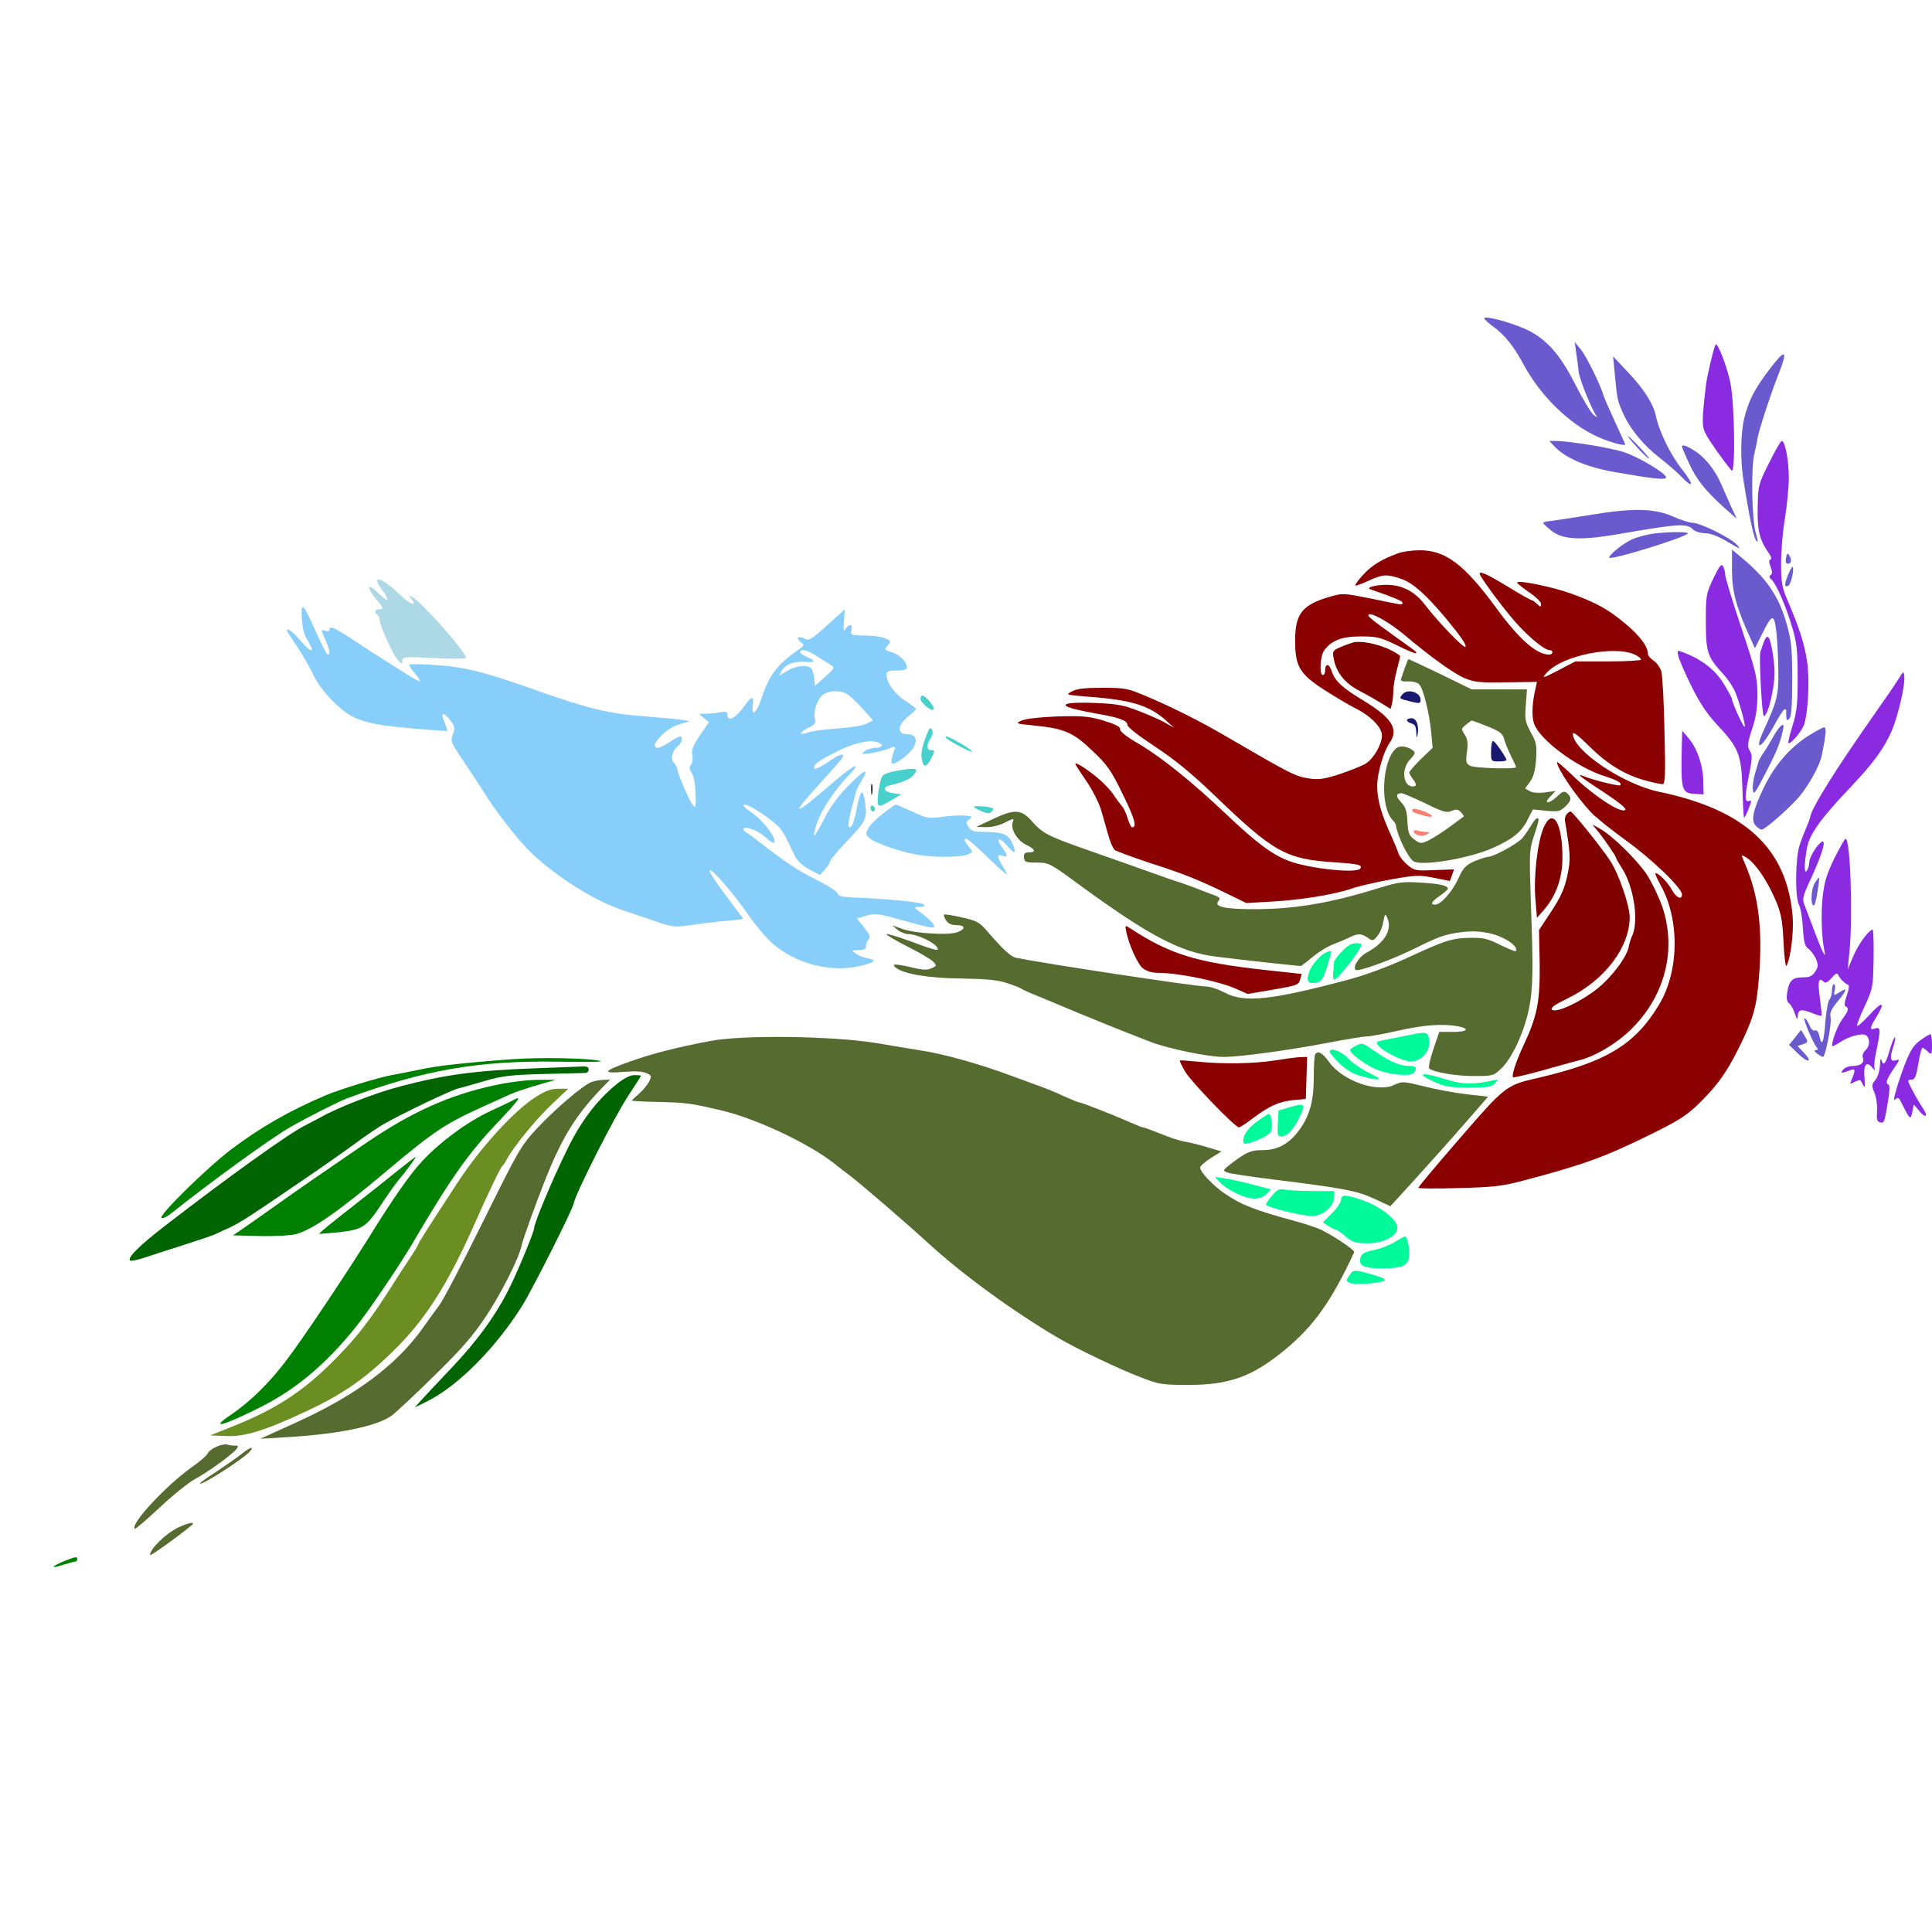 <?xml version="1.0" encoding="UTF-8" standalone="no"?>
<svg
   xmlns:dc="http://purl.org/dc/elements/1.1/"
   xmlns:cc="http://creativecommons.org/ns#"
   xmlns:rdf="http://www.w3.org/1999/02/22-rdf-syntax-ns#"
   xmlns:svg="http://www.w3.org/2000/svg"
   xmlns="http://www.w3.org/2000/svg"
   xmlns:sodipodi="http://sodipodi.sourceforge.net/DTD/sodipodi-0.dtd"
   xmlns:inkscape="http://www.inkscape.org/namespaces/inkscape"
   version="1.0"
   width="850pt"
   height="850pt"
   viewBox="0 0 850 850"
   preserveAspectRatio="xMidYMid meet"
   id="svg160"
   sodipodi:docname="22 #25973.svg"
   inkscape:version="0.92.2 5c3e80d, 2017-08-06">
  <defs
     id="defs164" />
  <sodipodi:namedview
     pagecolor="#ffffff"
     bordercolor="#666666"
     borderopacity="1"
     objecttolerance="10"
     gridtolerance="10"
     guidetolerance="10"
     inkscape:pageopacity="0"
     inkscape:pageshadow="2"
     inkscape:window-width="1920"
     inkscape:window-height="978"
     id="namedview162"
     showgrid="false"
     inkscape:zoom="0.83294118"
     inkscape:cx="880.75066"
     inkscape:cy="428.4754"
     inkscape:window-x="0"
     inkscape:window-y="1"
     inkscape:window-maximized="1"
     inkscape:current-layer="svg160" />
  <g
     transform="translate(0,850) scale(0.1,-0.1)"
     fill="#000000"
     stroke="none"
     id="g158">
    <path
       d="M0 4950 c0 -1952 3 -3550 8 -3549 4 0 51 50 106 110 128 141 192 176 268 145 13 -6 24 7 53 58 32 57 35 70 30 113 -3 26 -2 54 4 62 14 21 38 6 46 -30 l7 -32 24 39 c12 22 32 55 43 74 23 43 96 112 142 135 26 14 37 15 51 6 16 -10 26 -7 59 19 44 36 45 37 24 67 -8 12 -13 27 -10 35 3 7 43 33 88 58 109 60 209 156 327 315 100 135 230 328 230 342 0 5 11 25 25 45 14 21 30 49 35 64 l11 27 -123 -7 c-68 -4 -217 -11 -333 -16 -235 -10 -342 -31 -488 -96 -115 -52 -127 -31 -47 84 88 129 250 308 363 401 156 128 383 256 567 318 324 110 830 169 1108 129 l113 -16 87 26 c48 14 110 32 137 40 153 44 544 67 730 44 44 -5 121 -14 170 -19 181 -19 530 -112 770 -206 131 -51 271 -109 280 -115 6 -4 28 -13 50 -20 22 -7 45 -16 50 -20 6 -4 59 -24 119 -44 132 -45 248 -63 291 -46 l30 12 -55 47 c-88 74 -132 122 -177 191 -68 105 -90 127 -141 143 -62 19 -192 65 -217 77 -11 5 -54 22 -95 38 -98 38 -301 131 -319 146 -9 7 -84 13 -200 17 -193 6 -208 9 -329 66 -26 13 -40 13 -76 4 -25 -6 -92 -11 -151 -11 -89 0 -115 4 -167 25 -74 30 -155 90 -188 138 -33 48 -46 52 -94 28 -63 -30 -166 -45 -223 -32 -26 6 -74 13 -105 16 -67 7 -154 48 -350 162 -192 113 -321 234 -422 394 -64 103 -152 231 -183 266 -27 31 -33 33 -157 49 -274 35 -361 85 -451 264 -15 30 -49 86 -74 123 -80 119 -84 135 -56 204 13 30 17 34 30 23 13 -10 19 -10 34 4 17 16 22 15 77 -23 33 -22 67 -51 77 -65 9 -14 50 -44 90 -67 39 -23 92 -53 115 -67 l44 -25 -6 37 c-3 21 -11 47 -17 58 -6 11 -22 52 -35 92 -14 39 -38 87 -54 108 -17 20 -30 41 -30 46 0 32 92 62 137 45 12 -4 83 -63 157 -131 99 -90 153 -148 200 -216 65 -93 66 -93 138 -119 85 -29 230 -73 273 -83 17 -3 64 -19 105 -34 189 -70 413 -97 475 -56 21 14 49 19 111 20 96 2 134 22 200 101 22 26 61 72 88 101 37 41 47 57 38 66 -9 9 -16 7 -30 -5 -10 -9 -26 -17 -34 -17 -25 0 -11 36 25 66 31 26 65 29 123 9 19 -6 22 -2 28 30 5 26 11 35 21 31 8 -3 19 3 25 14 10 19 98 64 146 74 16 3 43 2 59 -2 l30 -9 -47 -21 c-27 -11 -48 -23 -48 -26 0 -3 23 -2 50 1 62 7 64 -5 8 -37 -41 -23 -42 -24 -18 -31 14 -3 49 -13 78 -22 l52 -16 23 34 c23 33 42 39 30 9 -6 -17 1 -18 28 -4 28 16 23 2 -11 -27 -16 -13 -30 -29 -30 -34 0 -5 19 -51 41 -101 33 -74 54 -107 107 -160 l66 -68 101 -2 100 -2 -95 -3 c-52 -2 -102 -6 -110 -9 -9 -3 18 -16 61 -30 42 -13 82 -31 89 -39 17 -20 1 -19 -54 6 -26 11 -59 19 -74 17 l-27 -4 28 -12 c94 -40 142 -69 182 -109 79 -78 72 -91 -10 -18 -43 39 -75 61 -70 50 4 -11 18 -47 30 -80 12 -33 28 -73 34 -88 20 -50 -10 -26 -41 32 -33 66 -62 97 -110 122 -52 26 -55 24 -19 -16 28 -32 69 -140 58 -152 -3 -2 -15 22 -27 55 -12 32 -33 71 -46 85 -29 31 -37 34 -30 10 11 -37 15 -103 6 -103 -5 0 -12 16 -16 35 -3 19 -9 35 -13 35 -7 0 -141 -157 -141 -165 0 -2 13 -11 30 -20 40 -21 96 -19 166 6 48 17 73 19 129 14 190 -16 184 -14 249 -73 42 -38 138 -85 229 -113 l58 -18 -6 56 c-7 71 -79 224 -129 275 -20 21 -69 56 -109 80 -58 35 -68 43 -49 46 29 4 110 -22 196 -65 37 -19 70 -32 72 -30 3 2 -20 27 -51 55 -88 81 -226 112 -351 81 -35 -9 -48 -9 -57 1 -9 10 -9 14 0 17 7 2 74 43 149 90 209 132 327 159 480 112 60 -19 431 -209 535 -275 21 -13 41 -24 44 -24 3 0 24 -12 48 -27 23 -15 60 -33 82 -40 62 -19 103 -17 233 12 35 8 100 72 107 106 10 47 -14 72 -132 135 -235 126 -307 257 -227 416 34 67 91 105 184 124 23 4 55 26 95 64 69 67 137 103 221 121 81 16 140 6 231 -43 105 -56 146 -69 238 -78 108 -11 282 -61 382 -110 143 -71 277 -229 308 -364 7 -31 10 -97 7 -168 -2 -64 -1 -133 2 -152 13 -66 26 -37 26 54 0 50 4 90 8 90 16 0 61 -56 88 -110 28 -55 30 -65 42 -180 6 -56 10 -65 27 -65 17 0 19 6 17 41 -2 23 1 45 7 48 14 9 51 -52 51 -81 0 -13 4 -23 10 -23 13 0 24 64 17 105 -10 61 -86 208 -132 255 -35 37 -133 200 -120 200 2 0 -9 29 -26 65 -43 95 -41 98 43 65 40 -16 74 -27 76 -26 1 2 -3 27 -9 56 -23 106 5 233 76 353 40 67 37 78 -22 98 -30 10 -44 8 -106 -15 -40 -14 -123 -39 -185 -56 -117 -31 -179 -57 -201 -84 -8 -9 -20 -16 -27 -16 -21 0 19 75 63 121 l35 37 -44 -9 c-125 -24 -217 -2 -305 76 -56 48 -55 59 6 50 30 -4 80 -1 132 9 114 21 369 38 405 27 16 -5 56 -17 89 -27 33 -10 64 -22 69 -26 6 -4 18 -8 29 -8 20 0 133 -60 183 -97 45 -33 49 -28 12 15 -84 96 -198 189 -270 222 -24 11 -62 20 -85 20 -122 0 -345 45 -425 86 -34 16 -158 132 -158 146 0 10 60 2 153 -19 37 -9 70 -13 73 -11 3 3 -17 18 -43 34 -65 38 -138 107 -184 176 -22 31 -39 60 -39 64 0 25 -101 152 -159 201 -42 35 -64 59 -55 61 8 2 14 8 14 13 0 5 18 9 40 9 22 0 40 -4 40 -9 0 -5 17 -11 38 -15 49 -7 148 -71 225 -144 38 -36 57 -50 54 -37 -37 125 -25 139 55 66 27 -24 98 -158 98 -184 0 -7 6 -21 13 -30 10 -14 12 -1 12 75 0 87 1 93 20 90 30 -5 82 -58 131 -134 24 -36 44 -69 44 -72 0 -3 11 -29 25 -58 13 -29 34 -82 46 -118 12 -36 28 -72 36 -80 13 -13 15 -13 10 5 -20 68 -29 117 -24 122 8 8 59 -32 123 -95 51 -50 108 -137 130 -201 17 -45 34 -62 34 -33 0 39 -48 131 -95 180 -95 102 -121 235 -77 392 12 41 21 97 21 123 -2 88 32 87 79 -1 17 -32 34 -78 37 -102 3 -25 11 -70 18 -100 l12 -54 53 83 c53 83 139 191 153 191 4 0 9 -9 12 -21 6 -23 -11 -86 -53 -199 -33 -89 -77 -239 -86 -295 -3 -22 -8 -43 -11 -47 -2 -5 -1 -8 4 -8 4 0 16 17 26 38 10 20 35 66 55 102 l36 65 17 -40 c46 -102 49 -261 9 -404 -11 -40 -18 -76 -15 -79 2 -3 13 2 23 11 10 10 22 17 26 17 8 0 -1 -221 -10 -244 -3 -7 11 -62 31 -122 20 -59 38 -130 41 -158 2 -28 7 -65 9 -82 3 -18 1 -73 -5 -124 -6 -51 -8 -95 -5 -98 3 -4 26 5 51 18 60 33 68 19 42 -69 -11 -36 -25 -84 -32 -106 -27 -92 -93 -185 -182 -255 -35 -29 -64 -56 -64 -62 0 -12 82 -147 90 -148 5 0 26 79 37 140 14 77 104 243 217 400 41 58 91 128 112 156 43 61 85 131 118 201 14 28 30 54 35 57 32 20 24 -131 -12 -264 -37 -131 -82 -202 -228 -357 -71 -76 -137 -151 -145 -166 -15 -27 -14 -27 11 -21 27 7 29 1 25 -58 -1 -16 3 -28 9 -28 6 0 11 4 11 8 0 18 73 123 80 115 6 -7 34 -277 43 -415 2 -38 10 -47 22 -28 4 6 24 19 46 31 44 22 69 17 45 -10 -37 -41 -46 -85 -39 -205 6 -107 12 -132 28 -106 10 16 23 11 20 -7 -13 -64 -12 -103 1 -103 18 0 17 -20 -1 -44 -35 -46 -4 -49 42 -4 l33 32 0 -32 c0 -36 0 -36 69 -20 l51 11 0 2269 0 2268 -4250 0 -4250 0 0 -3550z"
       id="path4"
       style="fill:none" />
    <path
       d="M6530 7100 c0 -5 20 -23 44 -40 46 -34 87 -85 127 -160 76 -142 204 -267 331 -323 51 -23 118 -41 118 -32 0 2 -21 48 -46 102 -25 54 -47 105 -49 113 -10 39 -74 170 -99 201 l-28 34 7 -50 c4 -27 9 -65 11 -84 5 -34 57 -163 78 -191 6 -8 0 -6 -13 5 -13 11 -49 72 -81 135 -69 136 -131 204 -225 245 -69 30 -175 57 -175 45z"
       id="path6"
       style="fill:#6a5acd" />
    <path
       d="M7548 6984 c-9 -15 -38 -140 -43 -181 -18 -156 -18 -179 0 -213 16 -31 75 -114 113 -160 18 -22 14 302 -6 390 -16 75 -57 177 -64 164z"
       id="path8"
       style="fill:#8a2be2" />
    <path
       d="M7782 6871 c-62 -81 -90 -136 -108 -211 -16 -67 -18 -180 -4 -269 26 -165 45 -253 56 -269 10 -12 9 -4 -1 32 -18 58 -22 294 -6 352 5 22 12 53 14 69 6 34 57 191 93 282 42 107 29 111 -44 14z"
       id="path10"
       style="fill:#6a5acd" />
    <path
       d="M7104 6859 c11 -118 12 -121 35 -173 31 -72 92 -146 164 -201 34 -27 76 -63 94 -82 55 -57 57 -36 4 31 -50 62 -102 168 -116 237 -11 52 -52 117 -123 192 l-65 69 7 -73z"
       id="path12"
       style="fill:#6a5acd" />
    <path
       d="M7162 6581 c5 -13 89 -103 93 -99 2 2 -19 27 -47 56 -27 29 -48 48 -46 43z"
       id="path14"
       style="fill:#6a5acd" />
    <path
       d="M6843 6532 c48 -49 142 -89 267 -110 166 -29 220 -35 220 -22 0 17 -116 87 -183 110 -55 19 -242 50 -306 50 l-25 0 27 -28z"
       id="path16"
       style="fill:#6a5acd" />
    <path
       d="M7783 6463 c-47 -93 -48 -99 -50 -194 -2 -102 8 -144 48 -201 12 -16 15 -28 8 -30 -7 -2 -7 -12 1 -32 8 -21 8 -31 0 -36 -7 -5 -6 -11 3 -19 20 -16 64 -116 92 -211 20 -68 24 -101 24 -222 0 -120 -4 -152 -24 -215 -12 -40 -20 -73 -16 -73 15 0 62 58 70 87 17 61 23 198 11 275 -11 75 -32 141 -86 268 -24 55 -28 79 -28 160 0 52 7 142 17 199 9 58 17 138 17 178 0 77 -16 163 -31 163 -4 0 -30 -43 -56 -97z"
       id="path18"
       style="fill:#8a2be2" />
    <path
       d="M7400 6535 c0 -3 13 -35 30 -71 32 -72 73 -123 155 -197 l56 -49 -27 58 c-14 33 -33 74 -41 93 -26 60 -66 112 -109 142 -40 27 -64 36 -64 24z"
       id="path20"
       style="fill:#6a5acd" />
    <path
       d="M7000 6235 c-80 -13 -160 -25 -177 -27 -18 -1 -33 -5 -33 -9 0 -4 17 -19 37 -35 51 -39 129 -42 293 -14 258 45 301 48 326 23 10 -11 33 -18 55 -19 24 0 59 -13 100 -38 56 -33 61 -35 40 -12 -29 31 -161 96 -195 96 -13 0 -50 12 -82 26 -83 38 -179 40 -364 9z"
       id="path22"
       style="fill:#6a5acd" />
    <path
       d="M7259 6150 c-26 -5 -62 -15 -81 -24 -42 -20 -105 -72 -97 -80 10 -10 320 85 344 106 11 10 -102 9 -166 -2z"
       id="path24"
       style="fill:#6a5acd" />
    <path
       d="M6149 6065 c-70 -25 -116 -54 -153 -95 -21 -23 -36 -44 -33 -46 2 -2 28 7 58 21 64 29 80 30 144 8 50 -17 107 -67 196 -173 68 -82 93 -119 86 -126 -7 -7 -118 108 -172 178 -44 59 -91 87 -152 94 -50 5 -121 -9 -93 -19 104 -36 140 -51 140 -58 0 -12 10 -13 -135 17 -122 24 -128 25 -183 9 -123 -36 -154 -74 -154 -195 0 -111 20 -145 125 -213 45 -29 108 -67 140 -83 68 -34 117 -84 117 -120 0 -38 -37 -103 -71 -123 -17 -11 -68 -31 -113 -46 -63 -21 -92 -26 -129 -21 -68 10 -75 13 -372 186 -115 67 -240 130 -352 177 -83 35 -94 37 -193 37 -77 0 -113 -4 -134 -16 -29 -15 -28 -15 70 -23 190 -14 270 -38 344 -105 l35 -32 -35 20 c-19 12 -71 35 -115 52 -68 27 -97 33 -191 37 -130 6 -176 -6 -98 -26 27 -7 72 -16 100 -21 95 -16 134 -30 134 -48 0 -11 45 -46 122 -97 88 -58 161 -118 262 -215 261 -251 313 -280 530 -294 103 -7 120 -11 111 -27 -15 -23 -223 -1 -314 33 -72 27 -141 78 -271 201 -155 147 -287 253 -386 312 -57 33 -88 57 -86 67 1 11 -19 21 -74 38 -65 19 -92 21 -202 18 -76 -3 -139 -10 -157 -18 -29 -13 -27 -14 55 -22 131 -13 172 -30 256 -111 65 -61 82 -85 133 -190 53 -107 64 -147 42 -147 -5 0 -13 18 -20 40 -6 21 -17 45 -24 52 -6 7 -25 32 -41 56 -16 23 -56 63 -89 87 -53 41 -86 57 -73 38 2 -5 25 -39 50 -76 25 -38 53 -93 61 -123 9 -29 22 -78 31 -108 8 -30 21 -59 28 -65 7 -6 73 -30 147 -55 158 -51 211 -72 338 -133 l94 -46 106 6 c132 7 280 31 356 57 31 11 110 29 175 41 109 19 124 20 189 7 l70 -14 9 25 9 26 -87 -3 c-81 -4 -88 -2 -118 23 -17 14 -34 36 -38 48 -4 12 -19 49 -34 82 -43 92 -61 159 -61 217 0 55 28 152 55 190 42 60 9 111 -119 188 -88 53 -122 84 -136 127 -11 35 -29 36 -29 2 0 -10 -4 -19 -10 -19 -16 0 -12 83 5 107 32 45 77 63 162 63 72 0 86 -4 159 -39 43 -22 81 -37 83 -35 5 5 11 1 -89 72 -115 83 -124 91 -118 98 11 11 92 -35 153 -86 120 -101 221 -174 270 -194 43 -18 69 -20 184 -18 l133 2 -6 -28 c-15 -62 -18 -122 -7 -155 24 -71 186 -192 311 -232 57 -18 78 -31 68 -40 -5 -5 -119 23 -160 40 -39 16 -13 -5 87 -70 63 -41 102 -72 96 -78 -18 -18 -140 61 -238 157 -35 33 -63 57 -63 53 0 -27 84 -151 149 -220 20 -22 88 -76 151 -122 116 -83 250 -212 250 -240 0 -27 -25 -15 -45 21 -18 34 -64 79 -72 71 -2 -2 9 -25 23 -51 85 -152 82 -381 -8 -528 -107 -177 -234 -252 -543 -323 -127 -29 -138 -38 -334 -265 -100 -115 -181 -212 -181 -216 0 -3 80 -4 178 -1 156 4 191 8 292 35 258 68 354 103 558 204 121 60 154 81 211 137 75 75 112 125 164 226 67 133 84 187 94 305 20 225 2 378 -61 523 -16 36 -16 38 1 28 43 -23 100 -106 139 -201 21 -52 27 -87 31 -179 3 -63 9 -108 13 -100 19 37 32 145 27 217 -25 298 -207 469 -586 548 -159 33 -381 182 -381 256 0 11 28 -11 75 -58 80 -79 159 -126 252 -150 30 -8 60 -14 68 -14 11 0 13 40 8 233 -2 127 -9 246 -14 264 -6 17 -21 39 -35 47 -13 9 -24 22 -24 30 0 32 -37 81 -99 132 -75 63 -127 92 -240 133 -78 28 -226 59 -236 49 -3 -3 20 -21 50 -42 30 -20 55 -44 55 -53 0 -15 -1 -15 -18 0 -10 10 -21 17 -25 17 -3 0 -51 27 -105 60 -91 55 -122 69 -122 55 0 -9 79 -119 136 -187 59 -73 146 -148 170 -148 8 0 14 -4 14 -10 0 -5 -6 -10 -14 -10 -56 0 -132 67 -233 205 -142 194 -225 255 -338 254 -33 0 -76 -6 -96 -14z m1044 -445 c15 -7 27 -17 27 -22 0 -4 -65 -8 -144 -8 l-145 0 -67 -35 c-78 -41 -84 -42 -58 -14 67 75 295 121 387 79z"
       id="path26"
       style="fill:#8b0000" />
    <path
       d="M7620 5991 c0 -93 19 -164 81 -299 l20 -44 30 60 c47 95 55 95 65 5 4 -43 8 -121 8 -173 1 -97 -7 -129 -63 -250 -47 -102 -12 -86 46 21 20 38 41 69 45 69 4 0 7 -3 7 -7 -1 -5 -1 -17 0 -27 1 -16 3 -18 14 -7 8 8 12 57 12 169 0 134 -3 170 -23 242 -34 123 -85 200 -194 292 l-48 40 0 -91z"
       id="path28"
       style="fill:#6a5acd" />
    <path
       d="M7858 6046 c-4 -18 -1 -26 8 -26 16 0 18 18 5 38 -6 10 -10 7 -13 -12z"
       id="path30"
       style="fill:#6a5acd" />
    <path
       d="M7538 5955 c-32 -67 -33 -75 -33 -190 0 -134 7 -155 75 -229 21 -22 45 -58 54 -80 19 -45 47 -149 42 -154 -5 -4 -56 107 -56 122 0 6 -18 38 -39 72 -37 59 -96 104 -178 135 -24 9 -25 8 -19 -18 4 -16 29 -74 57 -131 37 -75 68 -121 113 -170 95 -101 107 -130 112 -280 2 -69 5 -127 7 -129 2 -2 11 15 20 38 14 35 14 40 2 35 -20 -7 -19 21 1 120 12 59 14 82 5 96 -15 24 -14 36 10 109 15 44 21 89 21 146 -1 75 -7 100 -71 292 -39 116 -71 221 -71 233 0 13 -5 30 -10 38 -7 11 -17 -2 -42 -55z"
       id="path32"
       style="fill:#8a2be2" />
    <path
       d="M7866 5969 c-17 -42 -16 -56 3 -45 11 7 26 74 18 82 -2 3 -12 -14 -21 -37z"
       id="path34"
       style="fill:#6a5acd" />
    <path
       d="M1679 5908 c39 -53 31 -62 -14 -18 -48 47 -56 30 -11 -25 33 -40 35 -45 17 -45 -22 0 -28 -14 -11 -25 6 -3 10 -13 10 -21 0 -25 60 -157 81 -179 18 -18 19 -18 19 -1 0 17 9 17 140 11 77 -4 140 -4 140 1 0 25 -192 243 -235 266 -18 10 -19 10 -6 -6 29 -35 -2 -28 -42 11 -85 82 -139 101 -88 31z"
       id="path36"
       style="fill:#add8e6" />
    <path
       d="M1328 5778 c3 -44 11 -74 28 -100 13 -21 20 -38 14 -38 -10 0 -16 6 -69 64 -24 27 -48 36 -35 14 4 -7 25 -38 45 -69 21 -31 51 -83 66 -115 16 -36 51 -83 88 -119 82 -83 135 -101 342 -119 87 -8 159 -13 161 -12 1 2 -5 20 -13 40 -19 45 -3 46 29 3 17 -24 19 -32 8 -59 -11 -29 -8 -35 46 -115 31 -46 74 -111 95 -145 48 -78 154 -213 203 -259 121 -114 288 -217 414 -257 36 -12 98 -33 139 -47 70 -24 78 -25 150 -15 42 6 99 13 126 16 95 8 105 9 103 14 -2 3 -36 49 -76 102 -41 54 -72 102 -70 108 5 15 101 -95 172 -197 31 -45 78 -100 102 -122 105 -92 260 -132 392 -100 62 15 71 25 29 33 -18 3 -42 13 -53 21 -18 14 -17 14 14 15 24 0 32 4 32 18 0 10 5 23 12 30 9 9 4 21 -20 51 l-32 40 40 12 c33 10 50 9 98 -3 202 -55 202 -55 202 -42 0 7 -21 29 -46 49 -46 34 -46 35 -18 35 20 0 25 3 17 11 -10 10 -151 24 -318 31 -41 2 -59 7 -58 15 2 7 -41 35 -95 62 -86 44 -126 70 -261 174 -20 16 -43 32 -51 37 -8 5 -12 12 -8 15 11 12 70 -13 100 -42 15 -15 31 -24 34 -20 14 14 -44 93 -95 129 -38 27 -48 38 -34 38 22 0 126 -70 154 -103 17 -21 24 -34 65 -121 10 -22 33 -43 63 -60 l48 -26 21 23 c12 13 22 28 22 34 0 7 36 50 80 96 84 89 87 96 74 179 -9 51 -19 40 -34 -35 -12 -67 -25 -96 -36 -84 -4 3 1 35 10 69 9 35 18 71 21 81 2 10 14 34 26 53 36 59 13 50 -58 -22 -46 -47 -81 -94 -107 -147 -22 -42 -41 -75 -44 -73 -2 3 3 27 12 54 19 57 79 148 139 210 65 67 25 49 -66 -29 -180 -156 -198 -157 -57 -3 55 60 100 112 100 117 0 15 -22 6 -72 -29 -32 -21 -54 -31 -56 -24 -5 15 19 33 101 74 70 36 140 53 176 41 30 -9 26 -25 -7 -25 -16 0 -37 -7 -48 -15 -17 -14 -15 -14 26 -9 25 4 60 13 79 20 29 12 32 12 27 -2 -14 -36 -18 -64 -9 -64 19 0 78 46 92 71 20 36 9 59 -29 59 -44 0 -42 40 5 77 19 15 35 31 35 34 0 3 -22 20 -49 37 -46 30 -81 80 -81 116 0 12 10 16 45 16 30 0 45 4 45 13 0 24 -30 56 -66 67 -34 11 -35 13 -18 31 16 18 15 19 -12 31 -16 7 -57 12 -91 12 -60 1 -62 2 -57 23 7 27 -10 31 -26 6 -9 -14 -10 -7 -7 34 l4 52 -78 -70 c-70 -63 -80 -69 -99 -59 -28 15 -41 3 -17 -15 17 -12 17 -14 -8 -32 -96 -66 -132 -114 -165 -217 -22 -66 -46 -82 -38 -25 6 36 -6 37 -29 3 -43 -62 -83 -85 -83 -48 0 13 -7 15 -31 10 -17 -3 -46 -6 -63 -6 l-31 -1 22 -18 22 -18 -40 -59 c-31 -46 -38 -65 -33 -87 3 -15 1 -34 -6 -42 -9 -10 -8 -19 4 -37 8 -13 15 -48 16 -78 2 -73 2 -76 -11 -63 -14 14 -69 142 -69 159 0 7 -7 19 -15 28 -17 17 -8 53 19 75 17 14 22 41 7 41 -4 0 -25 -11 -45 -25 -20 -14 -43 -25 -51 -25 -46 0 31 85 93 103 l47 14 -35 6 c-19 3 -96 10 -170 16 -150 11 -242 33 -465 112 -239 85 -320 105 -462 114 -57 4 -103 4 -103 0 0 -4 11 -21 25 -37 14 -17 24 -32 22 -35 -3 -2 -40 19 -83 47 -44 28 -92 58 -107 68 -16 9 -64 41 -108 70 -81 53 -99 60 -99 41 0 -6 -9 -8 -20 -4 -19 6 -19 6 0 -37 21 -46 25 -68 12 -68 -5 0 -27 44 -51 98 -58 130 -68 140 -63 60z m2268 -166 c23 -15 50 -32 60 -38 18 -11 15 -15 -26 -52 l-45 -40 -3 36 c-2 20 -9 40 -15 44 -22 14 -70 8 -104 -14 l-35 -21 11 22 c16 28 56 43 104 39 45 -4 48 5 7 22 -16 7 -30 16 -30 21 0 17 35 8 76 -19z m130 -165 c12 -7 43 -35 68 -64 l47 -52 -29 -15 c-15 -8 -72 -17 -128 -21 -54 -4 -112 -11 -127 -17 -42 -16 -44 -1 -3 19 31 14 36 21 31 41 -8 33 12 89 38 107 26 18 74 19 103 2z"
       id="path38"
       style="fill:#87cefa" />
    <path
       d="M7759 5673 c-5 -16 -12 -34 -14 -41 -7 -20 7 -282 15 -282 12 0 29 50 41 123 9 52 8 87 -1 148 -13 83 -24 97 -41 52z"
       id="path40"
       style="fill:#8a2be2" />
    <path
       d="M5955 5674 c-11 -3 -37 -12 -57 -21 -34 -14 -36 -18 -31 -47 11 -64 48 -111 115 -146 35 -18 79 -44 99 -56 l37 -23 6 22 c3 12 6 38 6 57 0 19 7 60 15 90 8 30 15 59 15 63 0 4 -24 19 -52 32 -55 24 -119 36 -153 29z"
       id="path42"
       style="fill:#800000" />
    <path
       d="M6181 5563 c-7 -21 -15 -44 -17 -50 -4 -9 6 -12 31 -11 20 1 42 -5 49 -13 18 -18 45 -129 53 -213 l6 -66 -52 -50 c-28 -28 -51 -54 -51 -59 0 -4 7 -16 15 -27 18 -24 19 -34 1 -34 -44 0 -52 78 -12 119 21 22 24 30 14 38 -25 20 -59 25 -75 11 -63 -52 -73 -256 -16 -316 7 -7 13 -16 14 -20 5 -46 55 -149 79 -162 40 -21 243 13 347 59 87 38 129 72 155 127 l22 43 58 -6 c52 -5 61 -3 83 17 29 27 31 42 10 60 -13 11 -20 9 -43 -13 -37 -35 -64 -36 -32 -2 l24 25 -46 -6 c-27 -4 -54 -2 -67 5 l-21 12 21 29 c15 20 23 48 27 98 4 62 2 75 -23 120 -25 46 -27 58 -22 120 l5 69 -121 0 -122 0 -137 67 c-76 36 -139 66 -141 66 -2 0 -9 -17 -16 -37z m364 -259 c52 -21 66 -31 72 -53 3 -14 16 -47 29 -73 13 -26 24 -50 24 -53 0 -10 -182 -5 -202 6 -18 10 -20 17 -14 61 5 38 3 56 -10 76 -16 25 -16 26 6 44 12 10 24 18 26 18 2 0 33 -12 69 -26z m-275 -338 c79 -39 95 -43 116 -34 20 9 28 8 41 -5 9 -9 15 -18 12 -20 -2 -1 -30 -22 -61 -45 -31 -23 -73 -49 -92 -59 -35 -16 -37 -16 -64 4 -23 17 -27 28 -30 79 -2 46 -8 64 -28 85 -24 25 -23 39 2 39 7 0 54 -20 104 -44z"
       id="path44"
       style="fill:#556b2f" />
    <path
       d="M6560 5195 c0 -45 0 -45 36 -45 20 0 34 3 32 8 -14 29 -52 82 -59 82 -5 0 -9 -20 -9 -45z"
       id="path46"
       style="fill:#191970" />
    <path
       d="M6215 4940 c-7 -11 1 -15 48 -28 20 -6 37 -7 37 -3 0 12 -79 40 -85 31z"
       id="path48"
       style="fill:#fa8072" />
    <path
       d="M6220 4842 c0 -16 37 -24 57 -13 16 9 16 10 -4 11 -12 0 -28 3 -37 6 -9 3 -16 1 -16 -4z"
       id="path50"
       style="fill:#fa8072" />
    <path
       d="M8352 5512 c-12 -20 -56 -84 -97 -142 -177 -252 -285 -424 -291 -465 -1 -7 -9 -28 -17 -46 -8 -19 -22 -54 -30 -79 -18 -58 -20 -225 -3 -259 8 -14 16 -61 18 -104 4 -63 9 -81 25 -92 11 -8 26 -28 33 -45 10 -25 10 -34 -4 -55 -13 -20 -25 -25 -55 -25 -45 0 -60 -14 -68 -66 -4 -26 -2 -40 8 -48 8 -6 20 -27 26 -46 8 -25 11 -29 12 -13 1 32 15 35 61 17 22 -9 42 -15 44 -13 2 2 -2 37 -7 76 -11 74 -6 96 15 75 9 -9 17 -6 36 15 16 19 25 24 29 15 6 -16 29 -39 43 -44 7 -2 5 -19 -5 -48 -10 -29 -12 -46 -5 -48 16 -6 12 -21 -14 -55 -20 -27 -46 -93 -46 -119 0 -4 16 4 36 17 37 25 96 41 112 31 20 -12 20 -47 1 -65 -12 -11 -17 -24 -13 -35 8 -22 -11 -36 -47 -36 -15 0 -32 -7 -39 -15 -15 -18 -10 -18 26 -5 28 11 29 6 9 -44 -7 -16 -6 -17 14 -6 13 6 24 10 25 8 2 -2 8 -11 13 -22 8 -14 9 -6 6 31 -6 57 9 77 33 47 12 -15 14 -15 11 -3 -3 9 1 45 9 80 19 90 18 102 -6 94 -26 -8 -25 1 5 50 42 68 27 73 -30 10 -30 -33 -55 -54 -55 -47 0 7 16 48 36 90 34 74 35 81 37 205 1 70 -1 127 -4 127 -16 0 -63 -64 -85 -116 l-25 -59 8 80 c15 151 4 495 -17 495 -4 0 -26 -39 -50 -87 -34 -70 -44 -105 -51 -168 -8 -74 -5 -177 7 -235 10 -45 -7 -13 -41 77 -18 48 -38 102 -45 119 -12 28 -10 38 28 120 48 105 67 167 49 161 -18 -6 -57 -67 -57 -91 0 -12 -5 -28 -10 -36 -13 -20 -13 30 0 99 11 61 59 128 190 266 102 108 148 170 183 250 28 66 60 203 55 241 -3 22 -4 22 -26 -14z"
       id="path52"
       style="fill:#8a2be2" />
    <path
       d="M6170 5445 c-15 -19 -16 -18 38 -32 38 -9 42 -8 42 8 0 34 -58 51 -80 24z"
       id="path54"
       style="fill:#191970" />
    <path
       d="M4050 5426 c0 -19 53 -61 58 -46 4 12 -36 60 -50 60 -4 0 -8 -6 -8 -14z"
       id="path56"
       style="fill:#48d1cc" />
    <path
       d="M6190 5331 c0 -5 9 -11 20 -14 15 -4 20 -14 21 -39 1 -25 3 -27 6 -9 7 38 -5 71 -27 71 -11 0 -20 -4 -20 -9z"
       id="path58"
       style="fill:#191970" />
    <path
       d="M7804 5263 c-15 -27 -35 -61 -46 -76 -11 -16 -21 -34 -22 -40 -2 -7 -8 -30 -15 -52 -7 -22 -11 -54 -9 -70 3 -26 10 -15 59 80 49 95 64 133 75 193 5 27 -17 9 -42 -35z"
       id="path60"
       style="fill:#6a5acd" />
    <path
       d="M4080 5275 c-24 -60 -30 -91 -24 -117 7 -36 20 -35 39 2 19 36 19 40 0 40 -19 0 -19 24 0 53 9 14 11 27 5 37 -7 11 -11 8 -20 -15z"
       id="path62"
       style="fill:#48d1cc" />
    <path
       d="M7953 5261 c-81 -53 -146 -129 -193 -226 -48 -100 -58 -146 -35 -168 9 -10 20 -17 25 -17 16 0 124 96 167 146 44 54 89 136 98 180 19 94 22 124 10 124 -6 0 -38 -18 -72 -39z"
       id="path64"
       style="fill:#6a5acd" />
    <path
       d="M7399 5215 c-4 -197 -1 -205 62 -208 l34 -2 -1 55 c-1 72 -27 147 -64 191 l-29 34 -2 -70z"
       id="path66"
       style="fill:#8a2be2" />
    <path
       d="M4160 5256 c0 -8 111 -68 116 -63 3 3 -19 19 -49 36 -53 30 -67 36 -67 27z"
       id="path68"
       style="fill:#48d1cc" />
    <path
       d="M3946 5109 c-27 -4 -55 -14 -62 -21 -7 -7 -16 -41 -20 -76 -7 -70 -7 -70 66 -28 l35 21 -34 5 c-43 6 -52 27 -14 35 49 11 88 28 101 43 26 33 17 36 -72 21z"
       id="path70"
       style="fill:#48d1cc" />
    <path
       d="M3833 5025 c0 -22 2 -30 4 -17 2 12 2 30 0 40 -3 9 -5 -1 -4 -23z"
       id="path72" />
    <path
       d="M3830 4946 c0 -9 5 -16 10 -16 6 0 10 4 10 9 0 6 -4 13 -10 16 -5 3 -10 -1 -10 -9z"
       id="path74"
       style="fill:#48d1cc" />
    <path
       d="M3885 4921 c-28 -21 -57 -50 -65 -65 -13 -26 -13 -29 9 -46 28 -21 125 -55 199 -69 67 -14 193 -14 228 -1 24 10 25 12 12 28 -24 28 -30 42 -17 42 6 0 49 -37 95 -82 46 -45 84 -79 84 -75 0 4 -9 21 -20 39 -25 42 -25 51 0 43 25 -8 25 0 -1 37 -31 42 -13 49 21 8 35 -42 45 -37 23 12 -18 39 -42 48 -133 48 -36 0 -48 5 -59 22 -12 19 -11 23 4 34 15 11 12 13 -21 16 -22 2 -67 -1 -100 -6 -58 -8 -66 -7 -129 23 -37 17 -70 31 -74 31 -3 0 -29 -18 -56 -39z"
       id="path76"
       style="fill:#87cefa" />
    <path
       d="M4285 4950 c2 -4 18 -13 35 -20 23 -10 34 -10 42 -2 7 7 10 13 7 15 -9 8 -89 15 -84 7z"
       id="path78"
       style="fill:#48d1cc" />
    <path
       d="M4365 4895 l-70 -33 43 -1 c25 -1 60 8 83 20 41 20 41 20 34 0 -9 -30 21 -79 60 -98 40 -19 45 -33 12 -33 -18 0 -23 -5 -22 -22 2 -21 7 -23 56 -23 52 0 58 -3 169 -84 321 -236 462 -311 622 -330 99 -13 360 -41 370 -41 4 0 27 18 52 39 25 21 66 47 93 57 26 10 59 24 73 31 33 17 51 16 78 -3 21 -15 24 -14 42 8 11 13 23 41 26 63 7 35 8 37 17 18 24 -53 -10 -111 -92 -155 -32 -17 -60 -62 -47 -75 10 -10 154 42 256 92 111 55 134 63 203 73 70 11 141 1 196 -28 38 -19 60 -44 49 -55 -2 -2 -32 11 -68 28 -53 27 -75 32 -130 31 -80 -1 -110 -10 -280 -89 -78 -36 -183 -75 -250 -93 -349 -93 -466 -106 -554 -58 -27 14 -63 26 -80 26 -41 -1 -713 101 -835 126 -24 5 -58 36 -131 121 -31 35 -44 43 -109 57 -40 9 -76 15 -78 12 -2 -2 2 -13 9 -25 9 -14 23 -21 45 -21 40 0 43 -17 6 -31 -38 -15 -187 -6 -243 14 l-45 16 24 -20 c13 -10 35 -19 50 -19 32 0 101 -31 120 -53 20 -25 4 -22 -114 22 -58 21 -105 35 -105 31 0 -4 42 -29 94 -55 52 -26 102 -56 112 -66 16 -17 15 -19 -8 -29 -18 -9 -40 -8 -92 5 -71 16 -86 15 -64 -3 34 -27 146 -46 288 -47 109 -2 158 -6 200 -20 30 -10 60 -21 65 -26 6 -4 44 -21 85 -37 41 -17 113 -47 160 -67 80 -33 185 -76 325 -130 77 -29 249 -65 317 -65 73 0 272 27 454 61 83 16 162 29 176 29 14 0 76 11 137 25 115 26 198 32 264 20 57 -11 44 -25 -22 -25 l-59 0 -26 -77 c-14 -42 -23 -80 -18 -84 19 -16 115 -33 194 -33 86 0 88 0 124 34 46 44 99 158 120 258 19 89 20 174 9 478 -7 210 -7 224 14 287 24 74 24 77 13 77 -4 0 -16 -15 -26 -32 -11 -18 -28 -44 -40 -57 -23 -25 -126 -81 -150 -81 -8 0 -34 -9 -59 -19 -38 -17 -49 -28 -71 -76 -26 -58 -77 -115 -102 -115 -23 0 -16 14 21 39 19 13 35 27 35 31 0 14 -35 22 -122 27 -77 5 -97 2 -185 -25 -209 -65 -367 -92 -545 -92 -129 0 -178 11 -158 35 10 12 7 17 -16 26 -16 5 -56 21 -89 34 -33 12 -69 25 -80 28 -11 3 -63 21 -115 40 -52 19 -172 61 -266 94 -188 66 -205 75 -257 133 -45 50 -75 51 -172 5z"
       id="path80"
       style="fill:#556b2f" />
    <path
       d="M6893 4918 c-6 -7 -9 -20 -8 -28 25 -148 26 -173 10 -245 -12 -55 -29 -93 -70 -155 l-54 -82 3 -146 c2 -168 -11 -233 -71 -361 -36 -77 -56 -141 -44 -141 19 2 96 21 171 43 47 13 97 27 113 31 74 17 174 77 239 143 147 149 195 350 130 538 -16 44 -47 108 -69 141 -45 65 -149 167 -204 198 l-34 19 20 -24 c28 -33 85 -116 85 -123 0 -4 12 -24 26 -46 53 -81 76 -238 43 -301 -4 -9 -10 -28 -13 -43 -8 -46 -74 -134 -139 -186 -74 -59 -182 -109 -199 -92 -8 8 11 21 68 49 163 79 274 225 274 358 0 51 -49 193 -86 248 -39 60 -166 217 -174 217 -4 0 -12 -6 -17 -12z"
       id="path82"
       style="fill:#800000" />
    <path
       d="M6791 4858 c-27 -64 -44 -214 -36 -312 l7 -84 29 33 c54 61 83 141 83 230 1 155 -43 226 -83 133z"
       id="path84"
       style="fill:#800000" />
    <path
       d="M3770 4801 c0 -5 -14 -45 -31 -90 -23 -61 -35 -81 -51 -83 -17 -2 -14 -7 20 -26 47 -26 148 -41 281 -42 82 0 100 -3 137 -25 23 -14 72 -31 108 -39 73 -15 106 -33 133 -72 65 -93 99 -113 223 -133 36 -6 103 -17 150 -26 47 -8 118 -18 158 -21 l73 -7 -6 39 c-4 21 -20 73 -36 114 -27 71 -33 78 -96 123 -38 26 -102 72 -143 102 -64 46 -82 54 -121 54 -39 1 -50 -4 -79 -34 -19 -19 -38 -35 -43 -35 -5 0 -26 15 -47 33 -54 46 -131 67 -279 78 -69 5 -150 13 -180 19 -54 10 -151 56 -151 72 0 4 -4 8 -10 8 -5 0 -10 -4 -10 -9z"
       id="path86"
       style="fill:none" />
    <path
       d="M7986 4618 c-17 -24 -22 -93 -8 -102 5 -3 13 24 18 59 6 36 9 65 8 65 -2 0 -10 -10 -18 -22z"
       id="path88"
       style="fill:#6a5acd" />
    <path
       d="M4954 4406 c10 -57 51 -148 74 -166 15 -12 40 -20 64 -20 93 0 273 -37 350 -72 l47 -21 112 19 c105 18 113 21 119 44 l7 25 -166 18 c-299 33 -415 69 -589 183 -22 14 -22 14 -18 -10z"
       id="path90"
       style="fill:#8b0000" />
    <path
       d="M5904 4314 c-19 -19 -34 -41 -35 -47 0 -7 -2 -27 -3 -44 -2 -18 -1 -33 3 -33 17 0 121 134 121 156 0 2 -12 4 -26 4 -18 0 -38 -12 -60 -36z"
       id="path92"
       style="fill:#00fa9a" />
    <path
       d="M5840 4312 c-28 -9 -69 -55 -81 -90 -13 -40 -4 -52 32 -45 23 4 30 15 48 71 11 36 20 66 18 67 -1 1 -9 0 -17 -3z"
       id="path94"
       style="fill:#00fa9a" />
    <path
       d="M8060 4142 c0 -15 -5 -33 -11 -39 -6 -6 -14 -50 -18 -96 -7 -94 -15 -115 -26 -67 -4 20 -12 30 -20 26 -8 -3 -18 7 -25 25 -7 16 -16 29 -21 29 -8 0 36 -106 53 -127 8 -9 7 -13 -3 -13 -9 -1 -8 -5 5 -15 11 -8 23 -15 26 -15 11 0 39 144 34 172 -5 21 2 37 30 71 43 52 46 66 10 42 -27 -17 -27 -17 -22 9 3 14 1 26 -3 26 -5 0 -9 -13 -9 -28z"
       id="path96"
       style="fill:#6a5acd" />
    <path
       d="M7784 4018 c-21 -24 -42 -42 -46 -41 -4 2 -32 -47 -63 -108 -59 -118 -76 -143 -169 -245 -47 -50 -77 -73 -143 -104 -45 -22 -85 -40 -87 -40 -2 0 -47 -20 -100 -45 -104 -49 -202 -86 -311 -116 -38 -11 -97 -28 -130 -38 -33 -11 -129 -30 -212 -42 -132 -20 -161 -21 -211 -11 -83 17 -98 15 -133 -16 l-32 -29 36 -73 c86 -171 15 -275 -198 -289 -88 -6 -90 -7 -105 -36 -69 -138 -191 -257 -340 -335 -25 -12 -87 -36 -139 -51 -117 -36 -219 -39 -313 -9 -34 11 -69 20 -77 20 -21 0 -365 174 -452 228 -190 118 -464 329 -671 516 -277 250 -417 338 -668 422 -111 37 -365 55 -444 31 -38 -12 -42 -17 -92 -127 -89 -195 -105 -228 -215 -455 -143 -294 -221 -414 -346 -536 -216 -209 -489 -319 -857 -345 l-98 -7 -72 -56 c-39 -31 -113 -81 -164 -110 -103 -59 -105 -71 -16 -71 53 0 62 8 79 69 8 28 22 17 27 -22 l3 -28 114 75 c78 52 124 76 144 76 30 0 30 0 11 -21 l-19 -21 39 16 c22 9 68 23 103 31 66 15 135 46 166 73 13 12 20 13 29 4 9 -9 24 -5 60 15 39 22 51 24 58 14 16 -27 136 17 233 85 53 39 57 40 57 19 0 -17 19 -19 52 -5 78 32 210 80 223 80 9 0 13 -5 10 -11 -7 -11 -111 -59 -129 -59 -14 0 -228 -108 -241 -122 -7 -8 -6 -8 4 -3 8 4 55 13 106 20 108 14 239 3 300 -24 l40 -18 -40 -11 c-33 -9 -83 -10 -174 -2 -2 0 2 7 9 15 10 13 9 15 -12 15 -13 0 -29 5 -35 11 -7 7 -25 3 -61 -15 -59 -30 -74 -32 -65 -10 5 14 2 14 -28 -1 -18 -10 -65 -24 -104 -32 -38 -8 -90 -24 -115 -36 -25 -12 -48 -23 -52 -25 -5 -2 -8 1 -8 7 0 6 26 24 58 41 135 70 118 94 -23 30 -41 -18 -76 -44 -111 -83 -29 -31 -54 -54 -57 -51 -3 3 14 31 38 62 52 69 48 84 -7 22 -28 -31 -42 -40 -47 -31 -6 9 -20 5 -56 -18 -27 -17 -60 -31 -73 -31 -13 0 -48 -20 -79 -45 -31 -25 -58 -43 -61 -40 -10 9 61 75 113 105 58 34 39 39 -32 10 -70 -30 -120 -58 -190 -107 -34 -23 -64 -43 -68 -43 -3 0 17 28 44 62 28 34 48 64 46 67 -9 8 -85 -71 -141 -146 -30 -40 -59 -73 -64 -73 -17 0 -12 10 30 57 39 44 48 63 32 63 -4 0 -50 -38 -101 -86 -52 -47 -110 -92 -130 -100 -20 -8 -61 -34 -91 -58 -30 -23 -94 -63 -141 -89 -48 -26 -129 -78 -182 -117 -52 -38 -100 -70 -106 -70 -6 0 -11 -6 -11 -12 0 -10 -2 -10 -8 -1 -4 6 -21 13 -37 15 -27 3 -23 7 47 41 43 21 80 42 82 46 3 4 47 29 98 56 107 55 132 75 160 129 47 91 171 176 257 176 16 0 35 7 42 16 12 15 10 16 -21 9 -120 -24 -175 -48 -217 -91 -24 -24 -43 -40 -43 -36 0 14 48 83 83 119 17 18 28 36 24 39 -7 7 -112 -97 -170 -169 -59 -72 -72 -40 -25 58 l19 40 -38 -41 c-21 -23 -62 -69 -90 -102 -62 -71 -163 -149 -251 -193 -65 -34 -88 -33 -57 1 16 18 16 20 2 20 -10 0 -32 -21 -51 -47 -39 -54 -81 -94 -90 -86 -3 4 -6 -305 -6 -685 l0 -692 4250 0 4250 0 0 1920 c0 1604 -2 1920 -13 1920 -15 0 -16 -104 -2 -237 8 -72 2 -86 -22 -62 -12 12 -15 4 -28 -59 -9 -44 -21 -33 -41 39 -9 33 -20 61 -23 63 -4 3 -6 -24 -6 -59 0 -71 -10 -90 -31 -61 -21 29 -17 1 6 -44 12 -23 16 -41 10 -45 -5 -3 -28 33 -50 81 -22 48 -43 90 -45 93 -3 3 -12 -5 -21 -17 -8 -12 -22 -22 -30 -22 -17 0 -17 -5 2 59 11 39 13 56 4 65 -8 8 -12 5 -16 -12 -7 -24 -24 -30 -24 -8 0 8 -4 17 -9 20 -5 3 -17 -27 -26 -67 -18 -73 -29 -96 -41 -84 -4 4 1 26 10 50 9 23 16 59 16 80 0 33 -3 37 -25 37 -31 0 -31 1 1 56 33 56 25 68 -11 19 -15 -19 -30 -34 -32 -31 -11 11 33 117 54 131 13 9 23 24 23 35 0 10 12 28 27 39 14 12 23 25 18 29 -4 4 -27 -15 -51 -43 -24 -27 -44 -43 -45 -35 0 8 -5 4 -12 -10 -15 -34 -43 -101 -53 -125 -7 -20 -8 -20 -11 1 -3 14 -17 25 -42 34 -53 17 -67 10 -39 -19 l22 -24 -22 5 c-25 7 -26 5 -12 -42 l10 -34 -31 37 c-22 27 -38 37 -59 37 -32 0 -54 28 -44 54 4 10 1 16 -9 16 -25 0 -77 50 -77 73 1 12 12 35 25 52 22 27 27 29 46 17 31 -20 44 -2 30 39 -13 37 -5 51 39 69 36 15 39 30 6 30 -15 0 -37 -15 -62 -42z"
       id="path98"
       style="fill:none" />
    <path
       d="M7898 3936 l-27 -33 39 -38 c45 -44 68 -40 26 4 l-28 29 25 8 c23 9 23 10 7 36 l-16 27 -26 -33z"
       id="path100"
       style="fill:#6a5acd" />
    <path
       d="M6210 3948 c-25 -5 -71 -14 -103 -20 -56 -11 -57 -11 -40 -31 26 -28 108 -67 141 -67 44 0 84 44 80 89 -3 41 -11 43 -78 29z"
       id="path102"
       style="fill:#00fa9a" />
    <path
       d="M8450 3924 c-38 -26 -57 -63 -99 -191 -16 -50 -22 -78 -14 -71 16 13 15 14 42 -40 24 -47 28 -49 35 -11 2 13 5 26 5 28 1 2 10 -8 22 -23 29 -37 45 -32 20 7 -12 17 -33 53 -47 80 -23 44 -23 47 -5 47 16 0 21 12 31 70 6 39 14 70 18 70 3 0 14 -7 24 -17 17 -15 18 -14 18 30 0 26 -3 47 -7 47 -5 -1 -24 -12 -43 -26z"
       id="path104"
       style="fill:#8a2be2" />
    <path
       d="M3125 3920 c-149 -28 -250 -54 -350 -89 -121 -43 -130 -55 -34 -47 51 4 85 3 102 -5 25 -11 25 -13 12 -39 -8 -15 -28 -39 -45 -53 -16 -14 -30 -27 -30 -29 0 -2 51 -5 113 -6 130 -3 147 -6 283 -38 152 -36 383 -145 493 -232 18 -15 46 -36 62 -48 42 -30 260 -218 357 -307 144 -132 368 -296 567 -413 78 -46 271 -139 365 -174 80 -31 93 -33 210 -33 178 0 279 36 419 151 129 105 209 217 309 433 4 10 -117 89 -163 106 -22 8 -65 22 -95 30 -180 49 -237 71 -312 122 -50 34 -108 95 -108 114 0 7 21 25 47 42 l47 29 -60 18 c-32 10 -77 21 -99 25 -22 3 -71 19 -109 35 -38 15 -72 28 -77 28 -5 0 -32 11 -61 24 -63 28 -210 86 -220 86 -4 0 -33 12 -65 26 -31 15 -80 35 -108 45 -27 10 -81 30 -120 44 -144 54 -305 99 -408 114 -34 6 -120 20 -192 32 -190 31 -587 37 -730 9z"
       id="path106"
       style="fill:#556b2f" />
    <path
       d="M8314 3881 c-17 -62 -29 -75 -37 -43 -3 9 -5 -2 -6 -24 -1 -24 -9 -51 -20 -65 -17 -21 -17 -26 -4 -57 8 -19 13 -55 11 -81 -2 -36 0 -46 14 -49 18 -4 19 -2 36 103 6 35 6 61 1 63 -15 6 -10 22 22 69 28 41 29 44 10 38 -25 -8 -28 12 -10 64 6 18 9 34 6 37 -3 3 -13 -22 -23 -55z"
       id="path108"
       style="fill:#8a2be2" />
    <path
       d="M5963 3898 c-13 -6 -23 -14 -23 -19 0 -13 57 -56 104 -79 58 -28 164 -39 177 -19 15 23 10 29 -21 29 -40 0 -85 19 -150 64 -58 40 -56 39 -87 24z"
       id="path110"
       style="fill:#00fa9a" />
    <path
       d="M5850 3872 c0 -4 20 -27 43 -50 32 -31 59 -47 98 -57 85 -23 100 -17 34 14 -33 16 -76 45 -94 65 -31 32 -81 50 -81 28z"
       id="path112"
       style="fill:#00fa9a" />
    <path
       d="M5787 3863 c-4 -3 -7 -49 -7 -102 0 -112 -21 -181 -75 -247 -42 -51 -89 -74 -150 -74 -51 0 -70 -8 -134 -56 -43 -33 -43 -34 -20 -43 14 -5 103 -18 199 -30 315 -39 370 -50 446 -85 l71 -33 106 116 c58 64 155 172 215 241 l109 125 -96 11 c-53 6 -138 22 -188 35 -90 22 -94 22 -129 6 -74 -36 -228 18 -286 100 -30 41 -47 51 -61 36z"
       id="path114"
       style="fill:#556b2f" />
    <path
       d="M2255 3840 c-207 -15 -340 -30 -410 -46 -38 -8 -93 -19 -122 -24 -56 -10 -223 -61 -288 -88 -159 -67 -291 -143 -418 -239 -108 -82 -325 -295 -306 -302 6 -2 22 5 35 15 187 149 450 339 531 385 82 47 210 111 248 126 341 126 580 168 938 162 114 -2 194 -1 179 3 -44 13 -268 17 -387 8z"
       id="path116"
       style="fill:#008000" />
    <path
       d="M5605 3834 c-91 -14 -224 -16 -335 -5 -41 4 -77 7 -79 5 -2 -2 9 -24 24 -50 27 -45 219 -244 236 -244 5 0 32 18 61 40 73 55 114 73 178 80 l55 5 3 93 3 92 -33 -1 c-18 -1 -69 -8 -113 -15z"
       id="path118"
       style="fill:#8b0000" />
    <path
       d="M2355 3800 c-267 -10 -398 -28 -595 -80 -108 -28 -275 -93 -350 -136 -14 -7 -43 -23 -65 -34 -72 -35 -338 -226 -619 -443 -114 -88 -166 -140 -154 -153 3 -3 28 2 55 10 26 9 104 34 173 56 69 22 134 44 145 49 11 6 40 19 65 30 45 21 98 55 286 184 124 84 212 146 290 203 34 25 81 56 105 70 77 44 292 147 324 155 16 4 71 19 120 34 77 22 115 26 260 30 94 2 176 4 183 5 6 0 12 7 12 15 0 10 -9 14 -27 13 -16 -1 -109 -4 -208 -8z"
       id="path120"
       style="fill:#006400" />
    <path
       d="M6260 3770 c0 -4 24 -18 53 -31 43 -19 69 -24 149 -24 82 0 100 3 115 19 17 18 17 18 -7 13 -79 -18 -130 -18 -186 -2 -90 27 -124 34 -124 25z"
       id="path122"
       style="fill:#00fa9a" />
    <path
       d="M2714 3731 c-87 -70 -160 -166 -220 -291 -66 -134 -144 -322 -144 -343 0 -16 -71 -188 -108 -262 -59 -120 -143 -235 -257 -355 -60 -63 -121 -128 -135 -144 l-25 -28 55 27 c138 69 306 240 421 426 46 76 219 418 223 444 8 44 177 378 240 474 31 47 56 86 56 88 0 2 -13 3 -29 3 -18 0 -46 -14 -77 -39z"
       id="path124"
       style="fill:#006400" />
    <path
       d="M2175 3725 c-197 -42 -366 -118 -568 -256 -225 -154 -296 -203 -397 -275 -58 -41 -123 -87 -145 -102 l-40 -27 115 -3 c63 -2 135 2 160 8 72 18 189 99 407 283 203 171 255 205 424 281 35 16 84 38 108 49 24 11 80 30 125 43 l81 23 -80 0 c-46 0 -126 -10 -190 -24z"
       id="path126"
       style="fill:#008000" />
    <path
       d="M2601 3739 c-39 -16 -156 -116 -238 -203 -72 -78 -81 -94 -238 -411 -90 -182 -176 -347 -192 -367 -15 -20 -46 -63 -68 -94 -115 -165 -294 -300 -557 -420 l-163 -74 100 6 c238 13 410 48 477 95 18 13 102 91 186 174 121 118 170 174 231 265 65 98 145 255 156 311 5 25 63 186 102 284 75 189 134 285 246 403 l41 42 -29 -1 c-17 0 -41 -5 -54 -10z"
       id="path128"
       style="fill:#556b2f" />
    <path
       d="M2354 3672 c-96 -63 -239 -220 -339 -372 -140 -215 -175 -269 -175 -275 0 -3 -17 -31 -38 -63 -21 -31 -52 -78 -68 -104 -97 -154 -158 -235 -253 -331 -143 -147 -267 -228 -471 -308 l-85 -34 70 -3 c82 -4 177 26 361 113 151 71 251 140 372 259 144 140 242 295 362 566 56 127 112 244 120 250 4 3 13 16 20 30 28 53 130 178 199 243 l71 67 -43 0 c-34 0 -57 -9 -103 -38z"
       id="path130"
       style="fill:#6b8e23" />
    <path
       d="M2260 3661 c-8 -5 -55 -27 -104 -50 -102 -48 -216 -132 -297 -218 -52 -55 -125 -158 -239 -342 -100 -160 -289 -443 -358 -533 -74 -99 -159 -183 -244 -241 -98 -66 -43 -53 122 29 159 79 288 187 420 349 61 75 192 269 255 375 171 291 247 398 379 536 91 97 104 115 66 95z"
       id="path132"
       style="fill:#008000" />
    <path
       d="M5665 3626 l-40 -12 -3 -57 c-3 -50 -1 -57 16 -57 29 0 66 46 92 114 11 30 1 32 -65 12z"
       id="path134"
       style="fill:#00fa9a" />
    <path
       d="M5527 3563 c-43 -32 -64 -67 -55 -92 5 -14 107 28 119 50 10 20 3 80 -9 78 -4 0 -28 -16 -55 -36z"
       id="path136"
       style="fill:#00fa9a" />
    <path
       d="M1745 3346 c-44 -36 -139 -111 -212 -168 -72 -56 -130 -104 -129 -106 2 -1 43 2 91 7 103 12 118 23 192 136 26 39 56 81 68 95 30 35 78 100 73 100 -2 0 -39 -29 -83 -64z"
       id="path138"
       style="fill:#008000" />
    <path
       d="M5364 3301 c31 -34 108 -72 148 -74 27 -1 44 5 59 20 l21 20 -79 21 c-43 11 -98 24 -123 27 l-45 7 19 -21z"
       id="path140"
       style="fill:#00fa9a" />
    <path
       d="M5597 3240 c-15 -17 -27 -35 -27 -39 0 -12 159 -51 203 -51 47 0 97 44 97 84 l0 26 -94 0 c-51 0 -107 3 -123 6 -25 5 -34 1 -56 -26z"
       id="path142"
       style="fill:#00fa9a" />
    <path
       d="M5900 3221 c0 -10 -18 -37 -40 -59 l-40 -40 25 -16 c13 -9 28 -16 33 -16 4 0 23 -13 42 -30 30 -25 43 -29 96 -30 68 0 127 29 132 65 5 32 -65 91 -141 120 -82 30 -107 32 -107 6z"
       id="path144"
       style="fill:#00fa9a" />
    <path
       d="M6135 3035 c-22 -14 -63 -29 -91 -35 -40 -8 -53 -16 -58 -32 -9 -38 10 -48 99 -48 92 0 115 13 115 66 0 35 -10 74 -19 74 -3 0 -24 -12 -46 -25z"
       id="path146"
       style="fill:#00fa9a" />
    <path
       d="M5936 2888 c-14 -20 -14 -23 0 -31 19 -11 135 -4 155 9 8 5 -10 14 -52 26 -81 23 -85 23 -103 -4z"
       id="path148"
       style="fill:#00fa9a" />
    <path
       d="M952 2135 c-18 -8 -35 -21 -38 -29 -3 -9 -36 -37 -73 -63 -114 -82 -269 -249 -248 -269 2 -3 51 39 109 93 57 54 128 111 158 127 58 31 157 104 180 130 11 14 9 16 -8 16 -11 0 -26 2 -34 5 -7 2 -28 -2 -46 -10z"
       id="path150"
       style="fill:#556b2f" />
    <path
       d="M1060 2101 c-19 -15 -68 -49 -107 -75 -40 -26 -73 -49 -73 -52 0 -15 192 108 220 141 21 25 -3 17 -40 -14z"
       id="path152"
       style="fill:#556b2f" />
    <path
       d="M785 1780 c-55 -26 -125 -94 -125 -122 0 -7 145 98 185 133 16 16 -18 9 -60 -11z"
       id="path154"
       style="fill:#556b2f" />
    <path
       d="M283 1632 c-60 -25 -64 -35 -7 -17 27 8 52 15 57 15 4 0 7 5 7 10 0 13 -7 12 -57 -8z"
       id="path156"
       style="fill:#008000" />
  </g>
</svg>
